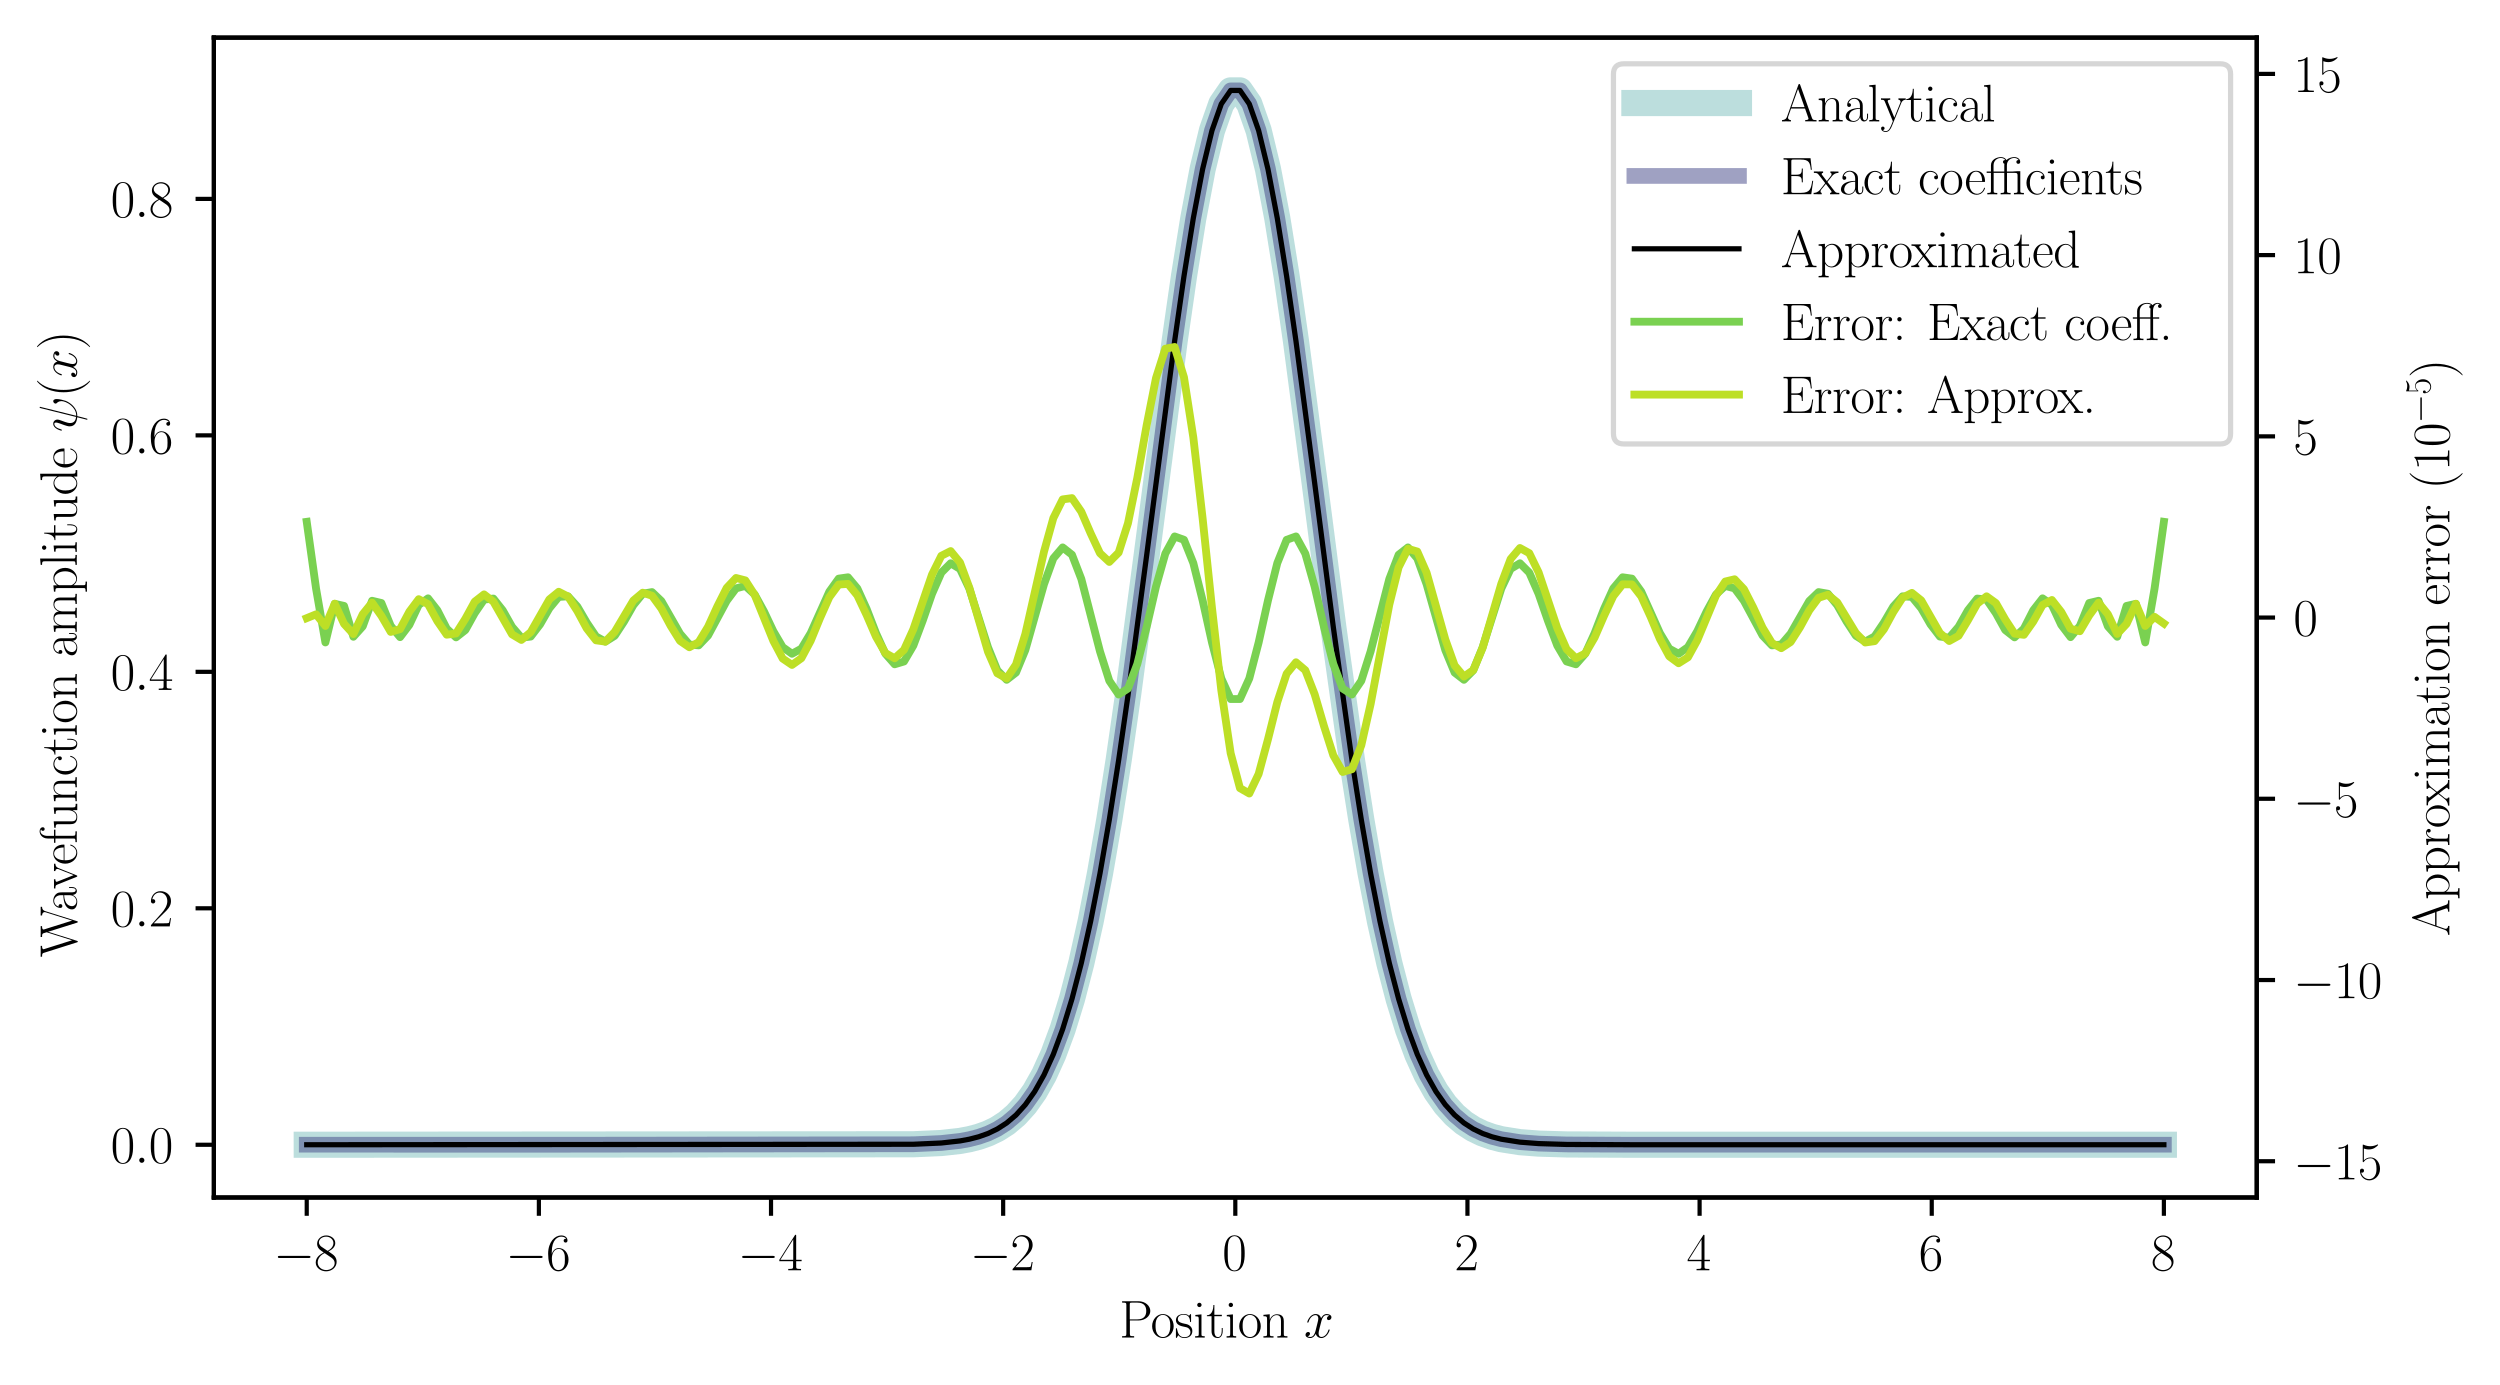 <?xml version="1.0" encoding="utf-8" standalone="no"?>
<!DOCTYPE svg PUBLIC "-//W3C//DTD SVG 1.1//EN"
  "http://www.w3.org/Graphics/SVG/1.1/DTD/svg11.dtd">
<svg xmlns:xlink="http://www.w3.org/1999/xlink" width="478.004pt" height="264.871pt" viewBox="0 0 478.004 264.871" xmlns="http://www.w3.org/2000/svg" version="1.1">
 <defs>
  <style type="text/css">*{stroke-linejoin: round; stroke-linecap: butt}</style>
 </defs>
 <g id="figure_1">
  <g id="patch_1">
   <path d="M 0 264.871 
L 478.004 264.871 
L 478.004 0 
L 0 0 
z
" style="fill: #ffffff"/>
  </g>
  <g id="axes_1">
   <g id="patch_2">
    <path d="M 40.893 228.96 
L 431.493 228.96 
L 431.493 7.2 
L 40.893 7.2 
z
" style="fill: #ffffff"/>
   </g>
   <g id="matplotlib.axis_1">
    <g id="xtick_1">
     <g id="line2d_1">
      <defs>
       <path id="mb839704b66" d="M 0 0 
L 0 3.5 
" style="stroke: #000000; stroke-width: 0.8"/>
      </defs>
      <g>
       <use xlink:href="#mb839704b66" x="58.647" y="228.96" style="stroke: #000000; stroke-width: 0.8"/>
      </g>
     </g>
     <g id="text_1">
      <!-- $\mathdefault{−8}$ -->
      <g transform="translate(52.282 242.878) scale(0.1 -0.1)">
       <defs>
        <path id="CMSY10-0" d="M 4218 1472 
C 4326 1472 4442 1472 4442 1600 
C 4442 1728 4326 1728 4218 1728 
L 755 1728 
C 646 1728 531 1728 531 1600 
C 531 1472 646 1472 755 1472 
L 4218 1472 
z
" transform="scale(0.016)"/>
        <path id="CMR17-38" d="M 1741 2264 
C 2144 2467 2554 2773 2554 3263 
C 2554 3841 1990 4179 1472 4179 
C 890 4179 378 3759 378 3180 
C 378 3021 416 2747 666 2505 
C 730 2442 998 2251 1171 2130 
C 883 1983 211 1634 211 934 
C 211 279 838 -128 1459 -128 
C 2144 -128 2720 362 2720 1010 
C 2720 1590 2330 1857 2074 2029 
L 1741 2264 
z
M 902 2822 
C 851 2854 595 3051 595 3351 
C 595 3739 998 4032 1459 4032 
C 1965 4032 2336 3676 2336 3262 
C 2336 2669 1670 2331 1638 2331 
C 1632 2331 1626 2331 1574 2370 
L 902 2822 
z
M 2080 1519 
C 2176 1449 2483 1240 2483 851 
C 2483 381 2010 25 1472 25 
C 890 25 448 438 448 940 
C 448 1443 838 1862 1280 2060 
L 2080 1519 
z
" transform="scale(0.016)"/>
       </defs>
       <use xlink:href="#CMSY10-0" transform="scale(0.996)"/>
       <use xlink:href="#CMR17-38" transform="translate(77.487 0) scale(0.996)"/>
      </g>
     </g>
    </g>
    <g id="xtick_2">
     <g id="line2d_2">
      <g>
       <use xlink:href="#mb839704b66" x="103.034" y="228.96" style="stroke: #000000; stroke-width: 0.8"/>
      </g>
     </g>
     <g id="text_2">
      <!-- $\mathdefault{−6}$ -->
      <g transform="translate(96.669 242.878) scale(0.1 -0.1)">
       <defs>
        <path id="CMR17-36" d="M 678 2176 
C 678 3690 1395 4032 1811 4032 
C 1946 4032 2272 4009 2400 3776 
C 2298 3776 2106 3776 2106 3553 
C 2106 3381 2246 3323 2336 3323 
C 2394 3323 2566 3348 2566 3560 
C 2566 3954 2246 4179 1805 4179 
C 1043 4179 243 3390 243 1984 
C 243 253 966 -128 1478 -128 
C 2099 -128 2688 427 2688 1283 
C 2688 2081 2170 2662 1517 2662 
C 1126 2662 838 2407 678 1960 
L 678 2176 
z
M 1478 25 
C 691 25 691 1200 691 1436 
C 691 1896 909 2560 1504 2560 
C 1613 2560 1926 2560 2138 2120 
C 2253 1870 2253 1609 2253 1289 
C 2253 944 2253 690 2118 434 
C 1978 171 1773 25 1478 25 
z
" transform="scale(0.016)"/>
       </defs>
       <use xlink:href="#CMSY10-0" transform="scale(0.996)"/>
       <use xlink:href="#CMR17-36" transform="translate(77.487 0) scale(0.996)"/>
      </g>
     </g>
    </g>
    <g id="xtick_3">
     <g id="line2d_3">
      <g>
       <use xlink:href="#mb839704b66" x="147.42" y="228.96" style="stroke: #000000; stroke-width: 0.8"/>
      </g>
     </g>
     <g id="text_3">
      <!-- $\mathdefault{−4}$ -->
      <g transform="translate(141.055 242.878) scale(0.1 -0.1)">
       <defs>
        <path id="CMR17-34" d="M 2150 4122 
C 2150 4256 2144 4256 2029 4256 
L 128 1254 
L 128 1088 
L 1779 1088 
L 1779 457 
C 1779 224 1766 160 1318 160 
L 1197 160 
L 1197 0 
C 1402 0 1747 0 1965 0 
C 2182 0 2528 0 2733 0 
L 2733 160 
L 2611 160 
C 2163 160 2150 224 2150 457 
L 2150 1088 
L 2803 1088 
L 2803 1254 
L 2150 1254 
L 2150 4122 
z
M 1798 3703 
L 1798 1254 
L 256 1254 
L 1798 3703 
z
" transform="scale(0.016)"/>
       </defs>
       <use xlink:href="#CMSY10-0" transform="scale(0.996)"/>
       <use xlink:href="#CMR17-34" transform="translate(77.487 0) scale(0.996)"/>
      </g>
     </g>
    </g>
    <g id="xtick_4">
     <g id="line2d_4">
      <g>
       <use xlink:href="#mb839704b66" x="191.806" y="228.96" style="stroke: #000000; stroke-width: 0.8"/>
      </g>
     </g>
     <g id="text_4">
      <!-- $\mathdefault{−2}$ -->
      <g transform="translate(185.441 242.878) scale(0.1 -0.1)">
       <defs>
        <path id="CMR17-32" d="M 2669 989 
L 2554 989 
C 2490 536 2438 459 2413 420 
C 2381 369 1920 369 1830 369 
L 602 369 
C 832 619 1280 1072 1824 1597 
C 2214 1967 2669 2402 2669 3035 
C 2669 3790 2067 4224 1395 4224 
C 691 4224 262 3604 262 3030 
C 262 2780 448 2748 525 2748 
C 589 2748 781 2787 781 3010 
C 781 3207 614 3264 525 3264 
C 486 3264 448 3258 422 3245 
C 544 3790 915 4058 1306 4058 
C 1862 4058 2227 3617 2227 3035 
C 2227 2479 1901 2000 1536 1584 
L 262 146 
L 262 0 
L 2515 0 
L 2669 989 
z
" transform="scale(0.016)"/>
       </defs>
       <use xlink:href="#CMSY10-0" transform="scale(0.996)"/>
       <use xlink:href="#CMR17-32" transform="translate(77.487 0) scale(0.996)"/>
      </g>
     </g>
    </g>
    <g id="xtick_5">
     <g id="line2d_5">
      <g>
       <use xlink:href="#mb839704b66" x="236.193" y="228.96" style="stroke: #000000; stroke-width: 0.8"/>
      </g>
     </g>
     <g id="text_5">
      <!-- $\mathdefault{0}$ -->
      <g transform="translate(233.702 242.878) scale(0.1 -0.1)">
       <defs>
        <path id="CMR17-30" d="M 2688 2025 
C 2688 2416 2682 3080 2413 3591 
C 2176 4039 1798 4198 1466 4198 
C 1158 4198 768 4058 525 3597 
C 269 3118 243 2524 243 2025 
C 243 1661 250 1106 448 619 
C 723 -39 1216 -128 1466 -128 
C 1760 -128 2208 -7 2470 600 
C 2662 1042 2688 1559 2688 2025 
z
M 1466 -26 
C 1056 -26 813 325 723 812 
C 653 1188 653 1738 653 2096 
C 653 2588 653 2997 736 3387 
C 858 3929 1216 4096 1466 4096 
C 1728 4096 2067 3923 2189 3400 
C 2272 3036 2278 2607 2278 2096 
C 2278 1680 2278 1169 2202 792 
C 2067 95 1690 -26 1466 -26 
z
" transform="scale(0.016)"/>
       </defs>
       <use xlink:href="#CMR17-30" transform="scale(0.996)"/>
      </g>
     </g>
    </g>
    <g id="xtick_6">
     <g id="line2d_6">
      <g>
       <use xlink:href="#mb839704b66" x="280.579" y="228.96" style="stroke: #000000; stroke-width: 0.8"/>
      </g>
     </g>
     <g id="text_6">
      <!-- $\mathdefault{2}$ -->
      <g transform="translate(278.088 242.878) scale(0.1 -0.1)">
       <use xlink:href="#CMR17-32" transform="scale(0.996)"/>
      </g>
     </g>
    </g>
    <g id="xtick_7">
     <g id="line2d_7">
      <g>
       <use xlink:href="#mb839704b66" x="324.965" y="228.96" style="stroke: #000000; stroke-width: 0.8"/>
      </g>
     </g>
     <g id="text_7">
      <!-- $\mathdefault{4}$ -->
      <g transform="translate(322.475 242.878) scale(0.1 -0.1)">
       <use xlink:href="#CMR17-34" transform="scale(0.996)"/>
      </g>
     </g>
    </g>
    <g id="xtick_8">
     <g id="line2d_8">
      <g>
       <use xlink:href="#mb839704b66" x="369.352" y="228.96" style="stroke: #000000; stroke-width: 0.8"/>
      </g>
     </g>
     <g id="text_8">
      <!-- $\mathdefault{6}$ -->
      <g transform="translate(366.861 242.878) scale(0.1 -0.1)">
       <use xlink:href="#CMR17-36" transform="scale(0.996)"/>
      </g>
     </g>
    </g>
    <g id="xtick_9">
     <g id="line2d_9">
      <g>
       <use xlink:href="#mb839704b66" x="413.738" y="228.96" style="stroke: #000000; stroke-width: 0.8"/>
      </g>
     </g>
     <g id="text_9">
      <!-- $\mathdefault{8}$ -->
      <g transform="translate(411.248 242.878) scale(0.1 -0.1)">
       <use xlink:href="#CMR17-38" transform="scale(0.996)"/>
      </g>
     </g>
    </g>
    <g id="text_10">
     <!-- Position $x$ -->
     <g transform="translate(214.015 255.734) scale(0.1 -0.1)">
      <defs>
       <path id="CMR17-50" d="M 1267 2042 
L 2291 2042 
C 3117 2042 3718 2578 3718 3184 
C 3718 3791 3130 4352 2291 4352 
L 333 4352 
L 333 4186 
C 774 4186 845 4186 845 3899 
L 845 446 
C 845 160 774 160 333 160 
L 333 0 
C 518 0 858 0 1056 0 
C 1254 0 1594 0 1779 0 
L 1779 160 
C 1338 160 1267 160 1267 446 
L 1267 2042 
z
M 1254 2176 
L 1254 3938 
C 1254 4155 1267 4186 1523 4186 
L 2170 4186 
C 2995 4186 3232 3714 3232 3184 
C 3232 2604 2950 2176 2170 2176 
L 1254 2176 
z
" transform="scale(0.016)"/>
       <path id="CMR17-6f" d="M 2758 1356 
C 2758 2176 2163 2816 1466 2816 
C 768 2816 173 2176 173 1356 
C 173 551 768 -64 1466 -64 
C 2163 -64 2758 551 2758 1356 
z
M 1466 51 
C 1165 51 909 230 762 480 
C 602 767 582 1126 582 1408 
C 582 1677 595 2010 762 2298 
C 890 2509 1139 2714 1466 2714 
C 1754 2714 1997 2554 2150 2330 
C 2349 2029 2349 1607 2349 1408 
C 2349 1158 2336 775 2163 467 
C 1984 173 1709 51 1466 51 
z
" transform="scale(0.016)"/>
       <path id="CMR17-73" d="M 1978 2697 
C 1978 2813 1971 2819 1933 2819 
C 1907 2819 1901 2813 1824 2717 
C 1805 2691 1747 2626 1728 2601 
C 1523 2819 1235 2819 1126 2819 
C 416 2819 160 2447 160 2076 
C 160 1498 813 1365 998 1325 
C 1402 1243 1542 1217 1677 1101 
C 1760 1025 1901 884 1901 654 
C 1901 384 1747 38 1158 38 
C 602 38 403 460 288 1021 
C 269 1110 269 1117 218 1117 
C 166 1117 160 1110 160 983 
L 160 63 
C 160 -51 166 -58 205 -58 
C 237 -58 243 -51 275 0 
C 314 57 410 211 448 276 
C 576 103 800 -64 1158 -64 
C 1792 -64 2131 283 2131 784 
C 2131 1112 1958 1285 1875 1362 
C 1683 1561 1459 1606 1190 1657 
C 838 1735 390 1825 390 2217 
C 390 2383 480 2737 1126 2737 
C 1811 2737 1850 2094 1862 1888 
C 1869 1856 1901 1849 1920 1849 
C 1978 1849 1978 1869 1978 1978 
L 1978 2697 
z
" transform="scale(0.016)"/>
       <path id="CMR17-69" d="M 992 3909 
C 992 4049 877 4170 730 4170 
C 589 4170 467 4056 467 3909 
C 467 3769 582 3648 730 3648 
C 870 3648 992 3763 992 3909 
z
M 243 2706 
L 243 2541 
C 602 2541 653 2502 653 2197 
L 653 427 
C 653 184 627 153 218 153 
L 218 -13 
C 371 0 646 0 806 0 
C 960 0 1222 0 1370 -13 
L 1370 153 
C 992 153 979 191 979 420 
L 979 2776 
L 243 2706 
z
" transform="scale(0.016)"/>
       <path id="CMR17-74" d="M 966 2560 
L 1862 2560 
L 1862 2725 
L 966 2725 
L 966 3904 
L 851 3904 
C 838 3245 614 2668 70 2668 
L 70 2560 
L 627 2560 
L 627 771 
C 627 650 627 -64 1370 -64 
C 1747 -64 1965 306 1965 777 
L 1965 1140 
L 1850 1140 
L 1850 783 
C 1850 344 1677 51 1408 51 
C 1222 51 966 178 966 758 
L 966 2560 
z
" transform="scale(0.016)"/>
       <path id="CMR17-6e" d="M 2656 1933 
C 2656 2259 2592 2790 1837 2790 
C 1331 2790 1069 2400 973 2144 
L 966 2144 
L 966 2790 
L 211 2720 
L 211 2554 
C 589 2554 646 2515 646 2208 
L 646 428 
C 646 184 621 153 211 153 
L 211 -13 
C 365 0 646 0 813 0 
C 979 0 1267 0 1421 -13 
L 1421 153 
C 1011 153 986 178 986 428 
L 986 1658 
C 986 2247 1344 2688 1792 2688 
C 2266 2688 2317 2266 2317 1958 
L 2317 428 
C 2317 184 2291 153 1882 153 
L 1882 -13 
C 2035 0 2317 0 2483 0 
C 2650 0 2938 0 3091 -13 
L 3091 153 
C 2682 153 2656 178 2656 428 
L 2656 1933 
z
" transform="scale(0.016)"/>
       <path id="CMMI12-78" d="M 3034 2606 
C 2829 2567 2752 2414 2752 2293 
C 2752 2139 2874 2088 2963 2088 
C 3155 2088 3290 2254 3290 2427 
C 3290 2695 2982 2816 2714 2816 
C 2323 2816 2106 2433 2048 2312 
C 1901 2816 1504 2816 1389 2816 
C 736 2816 390 1980 390 1839 
C 390 1814 416 1782 461 1782 
C 512 1782 525 1820 538 1846 
C 755 2555 1184 2689 1370 2689 
C 1658 2689 1715 2420 1715 2267 
C 1715 2127 1677 1980 1600 1673 
L 1382 798 
C 1286 415 1101 64 762 64 
C 730 64 570 64 435 147 
C 666 192 717 383 717 460 
C 717 588 621 664 499 664 
C 346 664 179 530 179 326 
C 179 57 480 -64 755 -64 
C 1062 -64 1280 179 1414 441 
C 1517 64 1837 -64 2074 -64 
C 2726 -64 3072 773 3072 913 
C 3072 945 3046 971 3008 971 
C 2950 971 2944 939 2925 888 
C 2752 326 2381 64 2093 64 
C 1869 64 1747 230 1747 492 
C 1747 632 1773 734 1875 1156 
L 2099 2024 
C 2195 2408 2413 2689 2707 2689 
C 2720 2689 2899 2689 3034 2606 
z
" transform="scale(0.016)"/>
      </defs>
      <use xlink:href="#CMR17-50" transform="scale(0.996)"/>
      <use xlink:href="#CMR17-6f" transform="translate(59.984 0) scale(0.996)"/>
      <use xlink:href="#CMR17-73" transform="translate(105.674 0) scale(0.996)"/>
      <use xlink:href="#CMR17-69" transform="translate(141.476 0) scale(0.996)"/>
      <use xlink:href="#CMR17-74" transform="translate(166.347 0) scale(0.996)"/>
      <use xlink:href="#CMR17-69" transform="translate(201.627 0) scale(0.996)"/>
      <use xlink:href="#CMR17-6f" transform="translate(226.499 0) scale(0.996)"/>
      <use xlink:href="#CMR17-6e" transform="translate(272.189 0) scale(0.996)"/>
      <use xlink:href="#CMMI12-78" transform="translate(353.16 0) scale(0.996)"/>
     </g>
    </g>
   </g>
   <g id="matplotlib.axis_2">
    <g id="ytick_1">
     <g id="line2d_10">
      <defs>
       <path id="me6de76e648" d="M 0 0 
L -3.5 0 
" style="stroke: #000000; stroke-width: 0.8"/>
      </defs>
      <g>
       <use xlink:href="#me6de76e648" x="40.893" y="218.877" style="stroke: #000000; stroke-width: 0.8"/>
      </g>
     </g>
     <g id="text_11">
      <!-- $\mathdefault{0.0}$ -->
      <g transform="translate(21.163 222.336) scale(0.1 -0.1)">
       <defs>
        <path id="CMMI12-3a" d="M 1178 307 
C 1178 492 1024 619 870 619 
C 685 619 557 466 557 313 
C 557 128 710 0 864 0 
C 1050 0 1178 153 1178 307 
z
" transform="scale(0.016)"/>
       </defs>
       <use xlink:href="#CMR17-30" transform="scale(0.996)"/>
       <use xlink:href="#CMMI12-3a" transform="translate(45.69 0) scale(0.996)"/>
       <use xlink:href="#CMR17-30" transform="translate(72.788 0) scale(0.996)"/>
      </g>
     </g>
    </g>
    <g id="ytick_2">
     <g id="line2d_11">
      <g>
       <use xlink:href="#me6de76e648" x="40.893" y="173.666" style="stroke: #000000; stroke-width: 0.8"/>
      </g>
     </g>
     <g id="text_12">
      <!-- $\mathdefault{0.2}$ -->
      <g transform="translate(21.163 177.125) scale(0.1 -0.1)">
       <use xlink:href="#CMR17-30" transform="scale(0.996)"/>
       <use xlink:href="#CMMI12-3a" transform="translate(45.69 0) scale(0.996)"/>
       <use xlink:href="#CMR17-32" transform="translate(72.788 0) scale(0.996)"/>
      </g>
     </g>
    </g>
    <g id="ytick_3">
     <g id="line2d_12">
      <g>
       <use xlink:href="#me6de76e648" x="40.893" y="128.455" style="stroke: #000000; stroke-width: 0.8"/>
      </g>
     </g>
     <g id="text_13">
      <!-- $\mathdefault{0.4}$ -->
      <g transform="translate(21.163 131.914) scale(0.1 -0.1)">
       <use xlink:href="#CMR17-30" transform="scale(0.996)"/>
       <use xlink:href="#CMMI12-3a" transform="translate(45.69 0) scale(0.996)"/>
       <use xlink:href="#CMR17-34" transform="translate(72.788 0) scale(0.996)"/>
      </g>
     </g>
    </g>
    <g id="ytick_4">
     <g id="line2d_13">
      <g>
       <use xlink:href="#me6de76e648" x="40.893" y="83.243" style="stroke: #000000; stroke-width: 0.8"/>
      </g>
     </g>
     <g id="text_14">
      <!-- $\mathdefault{0.6}$ -->
      <g transform="translate(21.163 86.703) scale(0.1 -0.1)">
       <use xlink:href="#CMR17-30" transform="scale(0.996)"/>
       <use xlink:href="#CMMI12-3a" transform="translate(45.69 0) scale(0.996)"/>
       <use xlink:href="#CMR17-36" transform="translate(72.788 0) scale(0.996)"/>
      </g>
     </g>
    </g>
    <g id="ytick_5">
     <g id="line2d_14">
      <g>
       <use xlink:href="#me6de76e648" x="40.893" y="38.032" style="stroke: #000000; stroke-width: 0.8"/>
      </g>
     </g>
     <g id="text_15">
      <!-- $\mathdefault{0.8}$ -->
      <g transform="translate(21.163 41.492) scale(0.1 -0.1)">
       <use xlink:href="#CMR17-30" transform="scale(0.996)"/>
       <use xlink:href="#CMMI12-3a" transform="translate(45.69 0) scale(0.996)"/>
       <use xlink:href="#CMR17-38" transform="translate(72.788 0) scale(0.996)"/>
      </g>
     </g>
    </g>
    <g id="text_16">
     <!-- Wavefunction amplitude $\psi(x)$ -->
     <g transform="translate(14.672 183.019) rotate(-90) scale(0.1 -0.1)">
      <defs>
       <path id="CMR17-57" d="M 5523 3764 
C 5581 3936 5677 4160 6048 4160 
L 6048 4326 
C 5939 4326 5715 4326 5600 4326 
C 5440 4326 5158 4326 5005 4332 
L 5005 4160 
C 5293 4160 5414 4000 5414 3847 
C 5414 3802 5408 3777 5382 3707 
L 4390 555 
L 3347 3873 
C 3328 3937 3322 3963 3322 3988 
C 3322 4160 3603 4160 3725 4160 
L 3725 4326 
C 3539 4326 3219 4326 3021 4326 
C 2861 4326 2573 4326 2426 4332 
L 2426 4160 
C 2720 4160 2797 4141 2861 4027 
C 2886 3969 2989 3638 2989 3619 
C 2989 3593 2976 3555 2970 3536 
L 2029 561 
L 986 3867 
C 954 3957 954 3969 954 3982 
C 954 4160 1235 4160 1363 4160 
L 1363 4326 
C 1178 4326 858 4326 659 4326 
C 493 4326 211 4326 58 4332 
L 58 4160 
C 442 4160 467 4122 531 3918 
L 1779 -20 
C 1811 -115 1811 -128 1869 -128 
C 1920 -128 1939 -115 1965 -26 
L 3053 3433 
L 4141 -26 
C 4166 -115 4186 -128 4237 -128 
C 4294 -128 4294 -115 4326 -20 
L 5523 3764 
z
" transform="scale(0.016)"/>
       <path id="CMR17-61" d="M 2304 1653 
C 2304 2072 2304 2294 2035 2543 
C 1798 2752 1523 2816 1306 2816 
C 800 2816 435 2407 435 1971 
C 435 1728 627 1728 666 1728 
C 749 1728 896 1778 896 1954 
C 896 2112 774 2181 666 2181 
C 640 2181 608 2174 589 2168 
C 723 2592 1069 2714 1293 2714 
C 1613 2714 1965 2429 1965 1885 
L 1965 1600 
C 1587 1600 1133 1549 774 1357 
C 371 1133 256 813 256 570 
C 256 77 832 -64 1171 -64 
C 1523 -64 1850 139 1990 511 
C 2003 233 2182 -18 2464 -18 
C 2598 -18 2938 70 2938 567 
L 2938 920 
L 2822 920 
L 2822 562 
C 2822 178 2650 128 2566 128 
C 2304 128 2304 458 2304 738 
L 2304 1653 
z
M 1965 870 
C 1965 317 1568 38 1216 38 
C 896 38 646 275 646 570 
C 646 761 730 1100 1101 1305 
C 1408 1478 1760 1504 1965 1504 
L 1965 870 
z
" transform="scale(0.016)"/>
       <path id="CMR17-76" d="M 2502 2163 
C 2560 2304 2662 2560 3034 2560 
L 3034 2726 
C 2912 2726 2752 2726 2630 2726 
C 2496 2726 2285 2726 2157 2732 
L 2157 2566 
C 2317 2553 2406 2477 2406 2311 
C 2406 2253 2406 2240 2368 2151 
L 1664 377 
L 902 2286 
C 864 2369 864 2381 864 2407 
C 864 2560 1075 2560 1171 2560 
L 1171 2732 
C 1018 2726 736 2726 576 2726 
C 403 2726 205 2726 64 2732 
L 64 2560 
C 307 2560 442 2560 518 2362 
L 1446 44 
C 1485 -51 1491 -64 1549 -64 
C 1606 -64 1613 -51 1651 44 
L 2502 2163 
z
" transform="scale(0.016)"/>
       <path id="CMR17-65" d="M 2438 1472 
C 2464 1498 2464 1511 2464 1576 
C 2464 2238 2118 2816 1389 2816 
C 710 2816 173 2169 173 1383 
C 173 551 781 -64 1459 -64 
C 2176 -64 2458 607 2458 740 
C 2458 784 2419 784 2406 784 
C 2362 784 2355 771 2330 696 
C 2189 265 1837 51 1504 51 
C 1229 51 954 203 781 480 
C 582 803 582 1176 582 1472 
L 2438 1472 
z
M 589 1568 
C 634 2505 1126 2714 1382 2714 
C 1818 2714 2112 2297 2118 1568 
L 589 1568 
z
" transform="scale(0.016)"/>
       <path id="CMR17-66" d="M 979 2560 
L 1709 2560 
L 1709 2725 
L 966 2725 
L 966 3494 
C 966 4022 1235 4352 1510 4352 
C 1594 4352 1690 4327 1754 4282 
C 1702 4269 1568 4225 1568 4067 
C 1568 3901 1696 3850 1786 3850 
C 1875 3850 2003 3901 2003 4067 
C 2003 4308 1773 4454 1517 4454 
C 1152 4454 653 4156 653 3481 
L 653 2725 
L 141 2725 
L 141 2560 
L 653 2560 
L 653 427 
C 653 184 627 153 218 153 
L 218 -13 
C 371 0 666 0 832 0 
C 1018 0 1344 0 1517 -13 
L 1517 153 
C 1056 153 979 153 979 439 
L 979 2560 
z
" transform="scale(0.016)"/>
       <path id="CMR17-75" d="M 1882 2693 
L 1882 2528 
C 2259 2528 2317 2489 2317 2186 
L 2317 1032 
C 2317 500 2029 38 1555 38 
C 1030 38 986 348 986 678 
L 986 2763 
L 211 2693 
L 211 2528 
C 467 2528 640 2528 646 2274 
L 646 1058 
C 646 633 646 361 813 183 
C 896 101 1056 -64 1517 -64 
C 2061 -64 2272 377 2323 506 
L 2330 506 
L 2330 -63 
L 3091 -63 
L 3091 128 
C 2714 128 2656 166 2656 473 
L 2656 2763 
L 1882 2693 
z
" transform="scale(0.016)"/>
       <path id="CMR17-63" d="M 2234 2240 
C 2112 2240 1933 2240 1933 2017 
C 1933 1838 2080 1787 2163 1787 
C 2208 1787 2394 1807 2394 2024 
C 2394 2467 1958 2803 1466 2803 
C 787 2803 211 2178 211 1363 
C 211 516 813 -64 1466 -64 
C 2259 -64 2458 677 2458 748 
C 2458 774 2451 793 2406 793 
C 2362 793 2355 787 2330 703 
C 2163 180 1798 51 1523 51 
C 1114 51 621 427 621 1369 
C 621 2338 1094 2688 1472 2688 
C 1722 2688 2093 2573 2234 2240 
z
" transform="scale(0.016)"/>
       <path id="CMR17-6d" d="M 4326 1933 
C 4326 2252 4269 2790 3507 2790 
C 3072 2790 2771 2496 2656 2151 
L 2650 2151 
C 2573 2676 2195 2790 1837 2790 
C 1331 2790 1069 2400 973 2144 
L 966 2144 
L 966 2790 
L 211 2720 
L 211 2554 
C 589 2554 646 2515 646 2208 
L 646 428 
C 646 184 621 153 211 153 
L 211 -13 
C 365 0 646 0 813 0 
C 979 0 1267 0 1421 -13 
L 1421 153 
C 1011 153 986 178 986 428 
L 986 1658 
C 986 2247 1344 2688 1792 2688 
C 2266 2688 2317 2266 2317 1958 
L 2317 428 
C 2317 184 2291 153 1882 153 
L 1882 -13 
C 2035 0 2317 0 2483 0 
C 2650 0 2938 0 3091 -13 
L 3091 153 
C 2682 153 2656 178 2656 428 
L 2656 1658 
C 2656 2247 3014 2688 3462 2688 
C 3936 2688 3987 2266 3987 1958 
L 3987 428 
C 3987 184 3962 153 3552 153 
L 3552 -13 
C 3706 0 3987 0 4154 0 
C 4320 0 4608 0 4762 -13 
L 4762 153 
C 4352 153 4326 178 4326 428 
L 4326 1933 
z
" transform="scale(0.016)"/>
       <path id="CMR17-70" d="M 1408 -1063 
C 998 -1063 973 -1037 973 -789 
L 973 402 
C 1158 134 1427 -38 1766 -38 
C 2406 -38 3053 523 3053 1388 
C 3053 2191 2496 2802 1837 2802 
C 1453 2802 1139 2592 960 2338 
L 960 2802 
L 198 2732 
L 198 2567 
C 576 2567 634 2528 634 2223 
L 634 -789 
C 634 -1031 608 -1063 198 -1063 
L 198 -1228 
C 352 -1216 634 -1216 800 -1216 
C 966 -1216 1254 -1216 1408 -1228 
L 1408 -1063 
z
M 973 2012 
C 973 2102 973 2235 1222 2471 
C 1254 2497 1472 2688 1792 2688 
C 2259 2688 2643 2108 2643 1382 
C 2643 656 2234 64 1728 64 
C 1498 64 1248 172 1056 472 
C 973 612 973 650 973 752 
L 973 2012 
z
" transform="scale(0.016)"/>
       <path id="CMR17-6c" d="M 979 4396 
L 218 4326 
L 218 4160 
C 595 4160 653 4122 653 3817 
L 653 426 
C 653 184 627 153 218 153 
L 218 -13 
C 371 0 653 0 813 0 
C 979 0 1261 0 1414 -13 
L 1414 153 
C 1005 153 979 178 979 426 
L 979 4396 
z
" transform="scale(0.016)"/>
       <path id="CMR17-64" d="M 1869 4326 
L 1869 4160 
C 2246 4160 2304 4122 2304 3820 
L 2304 2345 
C 2278 2377 2016 2790 1498 2790 
C 845 2790 211 2208 211 1364 
C 211 525 806 -64 1434 -64 
C 1978 -64 2259 337 2291 380 
L 2291 -63 
L 3066 -63 
L 3066 128 
C 2688 128 2630 166 2630 473 
L 2630 4396 
L 1869 4326 
z
M 2291 755 
C 2291 563 2176 390 2029 262 
C 1811 70 1594 38 1472 38 
C 1286 38 621 134 621 1356 
C 621 2612 1363 2688 1530 2688 
C 1824 2688 2061 2522 2208 2291 
C 2291 2157 2291 2138 2291 2023 
L 2291 755 
z
" transform="scale(0.016)"/>
       <path id="CMMI12-20" d="M 3008 4294 
C 3008 4301 3034 4384 3034 4391 
C 3034 4448 2982 4448 2963 4448 
C 2906 4448 2899 4416 2874 4320 
L 1818 77 
C 1286 141 1088 410 1088 794 
C 1088 934 1088 1082 1389 1875 
C 1472 2105 1504 2188 1504 2303 
C 1504 2591 1299 2821 998 2821 
C 410 2821 173 1894 173 1843 
C 173 1817 198 1785 243 1785 
C 301 1785 307 1811 333 1900 
C 486 2453 742 2688 979 2688 
C 1037 2688 1146 2688 1146 2483 
C 1146 2457 1146 2316 1037 2035 
C 691 1126 691 985 691 838 
C 691 223 1203 -14 1779 -58 
C 1728 -253 1683 -453 1632 -647 
C 1530 -1022 1485 -1198 1485 -1223 
C 1485 -1280 1536 -1280 1555 -1280 
C 1568 -1280 1594 -1280 1606 -1254 
C 1632 -1230 1894 -176 1920 -64 
C 2157 -64 2662 -64 3238 531 
C 3450 761 3642 1056 3750 1331 
C 3814 1498 3968 2067 3968 2393 
C 3968 2777 3776 2821 3712 2821 
C 3558 2821 3418 2668 3418 2540 
C 3418 2463 3462 2418 3488 2393 
C 3546 2335 3718 2162 3718 1830 
C 3718 1600 3590 1126 3181 666 
C 2643 64 2150 64 1958 64 
L 3008 4294 
z
" transform="scale(0.016)"/>
       <path id="CMR17-28" d="M 1958 -1561 
C 1958 -1555 1958 -1542 1939 -1523 
C 1645 -1224 858 -407 858 1581 
C 858 3569 1632 4379 1946 4697 
C 1946 4704 1958 4717 1958 4736 
C 1958 4755 1939 4768 1914 4768 
C 1843 4768 1299 4296 986 3594 
C 666 2887 576 2199 576 1588 
C 576 1128 621 351 1005 -471 
C 1312 -1135 1837 -1600 1914 -1600 
C 1946 -1600 1958 -1587 1958 -1561 
z
" transform="scale(0.016)"/>
       <path id="CMR17-29" d="M 1683 1581 
C 1683 2040 1638 2817 1254 3639 
C 947 4303 422 4768 346 4768 
C 326 4768 301 4761 301 4729 
C 301 4717 307 4710 314 4697 
C 621 4378 1402 3568 1402 1584 
C 1402 -407 627 -1217 314 -1537 
C 307 -1549 301 -1556 301 -1568 
C 301 -1600 326 -1600 346 -1600 
C 416 -1600 960 -1128 1274 -426 
C 1594 281 1683 969 1683 1581 
z
" transform="scale(0.016)"/>
      </defs>
      <use xlink:href="#CMR17-57" transform="scale(0.996)"/>
      <use xlink:href="#CMR17-61" transform="translate(87.289 0) scale(0.996)"/>
      <use xlink:href="#CMR17-76" transform="translate(130.377 0) scale(0.996)"/>
      <use xlink:href="#CMR17-65" transform="translate(176.068 0) scale(0.996)"/>
      <use xlink:href="#CMR17-66" transform="translate(216.554 0) scale(0.996)"/>
      <use xlink:href="#CMR17-75" transform="translate(244.027 0) scale(0.996)"/>
      <use xlink:href="#CMR17-6e" transform="translate(294.922 0) scale(0.996)"/>
      <use xlink:href="#CMR17-63" transform="translate(345.818 0) scale(0.996)"/>
      <use xlink:href="#CMR17-74" transform="translate(386.303 0) scale(0.996)"/>
      <use xlink:href="#CMR17-69" transform="translate(421.584 0) scale(0.996)"/>
      <use xlink:href="#CMR17-6f" transform="translate(446.455 0) scale(0.996)"/>
      <use xlink:href="#CMR17-6e" transform="translate(492.146 0) scale(0.996)"/>
      <use xlink:href="#CMR17-61" transform="translate(573.117 0) scale(0.996)"/>
      <use xlink:href="#CMR17-6d" transform="translate(618.808 0) scale(0.996)"/>
      <use xlink:href="#CMR17-70" transform="translate(695.727 0) scale(0.996)"/>
      <use xlink:href="#CMR17-6c" transform="translate(746.623 0) scale(0.996)"/>
      <use xlink:href="#CMR17-69" transform="translate(771.494 0) scale(0.996)"/>
      <use xlink:href="#CMR17-74" transform="translate(796.365 0) scale(0.996)"/>
      <use xlink:href="#CMR17-75" transform="translate(831.645 0) scale(0.996)"/>
      <use xlink:href="#CMR17-64" transform="translate(882.541 0) scale(0.996)"/>
      <use xlink:href="#CMR17-65" transform="translate(933.436 0) scale(0.996)"/>
      <use xlink:href="#CMMI12-20" transform="translate(1003.998 0) scale(0.996)"/>
      <use xlink:href="#CMR17-28" transform="translate(1070.991 0) scale(0.996)"/>
      <use xlink:href="#CMMI12-78" transform="translate(1106.272 0) scale(0.996)"/>
      <use xlink:href="#CMR17-29" transform="translate(1161.706 0) scale(0.996)"/>
     </g>
    </g>
   </g>
   <g id="line2d_15">
    <path d="M 58.647 218.877 
L 174.632 218.785 
L 179.985 218.546 
L 183.554 218.149 
L 185.338 217.818 
L 187.122 217.357 
L 188.907 216.721 
L 190.691 215.86 
L 192.475 214.709 
L 194.26 213.192 
L 196.044 211.223 
L 197.829 208.705 
L 199.613 205.532 
L 201.397 201.593 
L 203.182 196.781 
L 204.966 190.991 
L 206.751 184.136 
L 208.535 176.152 
L 210.319 167.008 
L 212.104 156.716 
L 213.888 145.338 
L 215.672 132.996 
L 219.241 106.207 
L 224.594 65.214 
L 226.379 52.819 
L 228.163 41.73 
L 229.947 32.327 
L 231.732 24.95 
L 233.516 19.87 
L 235.301 17.28 
L 237.085 17.28 
L 238.869 19.87 
L 240.654 24.95 
L 242.438 32.327 
L 244.222 41.73 
L 246.007 52.819 
L 247.791 65.214 
L 251.36 92.303 
L 254.929 119.871 
L 258.497 145.338 
L 260.282 156.716 
L 262.066 167.008 
L 263.851 176.152 
L 265.635 184.136 
L 267.419 190.991 
L 269.204 196.781 
L 270.988 201.593 
L 272.772 205.532 
L 274.557 208.705 
L 276.341 211.223 
L 278.126 213.192 
L 279.91 214.709 
L 281.694 215.86 
L 283.479 216.721 
L 285.263 217.357 
L 287.047 217.818 
L 290.616 218.383 
L 294.185 218.658 
L 299.538 218.819 
L 312.029 218.875 
L 413.738 218.877 
L 413.738 218.877 
" clip-path="url(#p913ed2c773)" style="fill: none; stroke: #21918c; stroke-opacity: 0.3; stroke-width: 5; stroke-linecap: square"/>
   </g>
   <g id="line2d_16">
    <path d="M 58.647 218.871 
L 106.825 218.876 
L 174.632 218.787 
L 179.985 218.544 
L 183.554 218.146 
L 185.338 217.817 
L 187.122 217.356 
L 188.907 216.723 
L 190.691 215.863 
L 192.475 214.712 
L 194.26 213.195 
L 196.044 211.225 
L 197.829 208.705 
L 199.613 205.529 
L 201.397 201.59 
L 203.182 196.776 
L 204.966 190.987 
L 206.751 184.133 
L 208.535 176.151 
L 210.319 167.01 
L 212.104 156.72 
L 213.888 145.343 
L 215.672 133.001 
L 219.241 106.207 
L 224.594 65.209 
L 226.379 52.814 
L 228.163 41.726 
L 229.947 32.326 
L 231.732 24.951 
L 233.516 19.873 
L 235.301 17.285 
L 237.085 17.285 
L 238.869 19.873 
L 240.654 24.951 
L 242.438 32.326 
L 244.222 41.726 
L 246.007 52.814 
L 247.791 65.209 
L 251.36 92.301 
L 254.929 119.874 
L 258.497 145.343 
L 260.282 156.72 
L 262.066 167.01 
L 263.851 176.151 
L 265.635 184.133 
L 267.419 190.987 
L 269.204 196.776 
L 270.988 201.59 
L 272.772 205.529 
L 274.557 208.705 
L 276.341 211.225 
L 278.126 213.195 
L 279.91 214.712 
L 281.694 215.863 
L 283.479 216.723 
L 285.263 217.356 
L 287.047 217.817 
L 290.616 218.38 
L 294.185 218.657 
L 299.538 218.821 
L 312.029 218.873 
L 413.738 218.871 
L 413.738 218.871 
" clip-path="url(#p913ed2c773)" style="fill: none; stroke: #414487; stroke-opacity: 0.5; stroke-width: 3; stroke-linecap: square"/>
   </g>
   <g id="line2d_17">
    <path d="M 58.647 218.877 
L 174.632 218.786 
L 179.985 218.543 
L 183.554 218.146 
L 185.338 217.817 
L 187.122 217.357 
L 188.907 216.723 
L 190.691 215.863 
L 192.475 214.712 
L 194.26 213.195 
L 196.044 211.224 
L 197.829 208.703 
L 199.613 205.527 
L 201.397 201.587 
L 203.182 196.773 
L 204.966 190.983 
L 206.751 184.129 
L 208.535 176.146 
L 210.319 167.004 
L 212.104 156.712 
L 213.888 145.334 
L 215.672 132.991 
L 219.241 106.195 
L 224.594 65.197 
L 226.379 52.804 
L 228.163 41.719 
L 229.947 32.321 
L 231.732 24.949 
L 233.516 19.874 
L 235.301 17.288 
L 237.085 17.291 
L 238.869 19.881 
L 240.654 24.959 
L 242.438 32.335 
L 244.222 41.735 
L 246.007 52.823 
L 247.791 65.217 
L 251.36 92.308 
L 254.929 119.88 
L 258.497 145.348 
L 260.282 156.724 
L 262.066 167.013 
L 263.851 176.154 
L 265.635 184.135 
L 267.419 190.988 
L 269.204 196.776 
L 270.988 201.589 
L 272.772 205.529 
L 274.557 208.704 
L 276.341 211.224 
L 278.126 213.195 
L 279.91 214.712 
L 281.694 215.863 
L 283.479 216.723 
L 285.263 217.356 
L 287.047 217.816 
L 290.616 218.379 
L 294.185 218.656 
L 299.538 218.821 
L 312.029 218.873 
L 413.738 218.878 
L 413.738 218.878 
" clip-path="url(#p913ed2c773)" style="fill: none; stroke: #000000; stroke-linecap: square"/>
   </g>
   <g id="patch_3">
    <path d="M 40.893 228.96 
L 40.893 7.2 
" style="fill: none; stroke: #000000; stroke-width: 0.8; stroke-linejoin: miter; stroke-linecap: square"/>
   </g>
   <g id="patch_4">
    <path d="M 431.493 228.96 
L 431.493 7.2 
" style="fill: none; stroke: #000000; stroke-width: 0.8; stroke-linejoin: miter; stroke-linecap: square"/>
   </g>
   <g id="patch_5">
    <path d="M 40.893 228.96 
L 431.493 228.96 
" style="fill: none; stroke: #000000; stroke-width: 0.8; stroke-linejoin: miter; stroke-linecap: square"/>
   </g>
   <g id="patch_6">
    <path d="M 40.893 7.2 
L 431.493 7.2 
" style="fill: none; stroke: #000000; stroke-width: 0.8; stroke-linejoin: miter; stroke-linecap: square"/>
   </g>
   <g id="legend_1">
    <g id="patch_7">
     <path d="M 310.494 84.886 
L 424.493 84.886 
Q 426.493 84.886 426.493 82.886 
L 426.493 14.2 
Q 426.493 12.2 424.493 12.2 
L 310.494 12.2 
Q 308.494 12.2 308.494 14.2 
L 308.494 82.886 
Q 308.494 84.886 310.494 84.886 
z
" style="fill: #ffffff; opacity: 0.8; stroke: #cccccc; stroke-linejoin: miter"/>
    </g>
    <g id="line2d_18">
     <path d="M 312.494 19.7 
L 322.494 19.7 
L 332.494 19.7 
" style="fill: none; stroke: #21918c; stroke-opacity: 0.3; stroke-width: 5; stroke-linecap: square"/>
    </g>
    <g id="text_17">
     <!-- Analytical -->
     <g transform="translate(340.494 23.2) scale(0.1 -0.1)">
      <defs>
       <path id="CMR17-41" d="M 2323 4378 
C 2291 4461 2278 4480 2214 4480 
C 2150 4480 2138 4461 2106 4378 
L 749 566 
C 627 223 371 153 147 153 
L 147 -13 
C 262 0 518 0 640 0 
C 800 0 1056 0 1210 -13 
L 1210 153 
C 909 153 864 361 864 439 
C 864 497 877 530 890 569 
L 1229 1536 
L 2906 1536 
L 3290 442 
C 3322 365 3322 352 3322 327 
C 3322 153 3046 153 2925 153 
L 2925 0 
C 3110 0 3443 0 3642 0 
C 3808 0 4128 0 4282 -13 
L 4282 153 
C 3942 153 3827 153 3744 387 
L 2323 4378 
z
M 2067 3893 
L 2848 1702 
L 1286 1702 
L 2067 3893 
z
" transform="scale(0.016)"/>
       <path id="CMR17-79" d="M 2496 2197 
C 2656 2586 2944 2586 3034 2586 
L 3034 2752 
C 2912 2752 2752 2752 2630 2752 
C 2496 2752 2285 2752 2157 2758 
L 2157 2592 
C 2400 2573 2406 2394 2406 2343 
C 2406 2280 2394 2248 2362 2171 
L 1664 449 
L 902 2306 
C 870 2382 870 2426 870 2433 
C 870 2573 1018 2586 1171 2586 
L 1171 2758 
C 1018 2752 742 2752 582 2752 
C 410 2752 205 2752 64 2758 
L 64 2586 
C 410 2586 448 2554 531 2350 
L 1485 15 
C 1197 -738 1030 -1178 627 -1178 
C 557 -1178 397 -1159 282 -1044 
C 429 -1031 493 -942 493 -833 
C 493 -725 416 -629 288 -629 
C 147 -629 77 -725 77 -840 
C 77 -1095 339 -1280 627 -1280 
C 998 -1280 1229 -922 1357 -604 
L 2496 2197 
z
" transform="scale(0.016)"/>
      </defs>
      <use xlink:href="#CMR17-41" transform="scale(0.996)"/>
      <use xlink:href="#CMR17-6e" transform="translate(69.072 0) scale(0.996)"/>
      <use xlink:href="#CMR17-61" transform="translate(119.968 0) scale(0.996)"/>
      <use xlink:href="#CMR17-6c" transform="translate(165.658 0) scale(0.996)"/>
      <use xlink:href="#CMR17-79" transform="translate(190.529 0) scale(0.996)"/>
      <use xlink:href="#CMR17-74" transform="translate(238.822 0) scale(0.996)"/>
      <use xlink:href="#CMR17-69" transform="translate(274.103 0) scale(0.996)"/>
      <use xlink:href="#CMR17-63" transform="translate(298.974 0) scale(0.996)"/>
      <use xlink:href="#CMR17-61" transform="translate(339.46 0) scale(0.996)"/>
      <use xlink:href="#CMR17-6c" transform="translate(385.15 0) scale(0.996)"/>
     </g>
    </g>
    <g id="line2d_19">
     <path d="M 312.494 33.637 
L 322.494 33.637 
L 332.494 33.637 
" style="fill: none; stroke: #414487; stroke-opacity: 0.5; stroke-width: 3; stroke-linecap: square"/>
    </g>
    <g id="text_18">
     <!-- Exact coefficients -->
     <g transform="translate(340.494 37.137) scale(0.1 -0.1)">
      <defs>
       <path id="CMR17-45" d="M 3885 1615 
L 3770 1615 
C 3629 676 3546 166 2419 166 
L 1530 166 
C 1274 166 1261 197 1261 414 
L 1261 2176 
L 1862 2176 
C 2464 2176 2522 1960 2522 1430 
L 2637 1430 
L 2637 3081 
L 2522 3081 
C 2522 2557 2464 2342 1862 2342 
L 1261 2342 
L 1261 3913 
C 1261 4128 1274 4160 1530 4160 
L 2406 4160 
C 3398 4160 3514 3769 3603 2929 
L 3718 2929 
L 3565 4325 
L 326 4325 
L 326 4160 
C 768 4160 838 4160 838 3874 
L 838 451 
C 838 166 768 166 326 166 
L 326 0 
L 3654 0 
L 3885 1615 
z
" transform="scale(0.016)"/>
       <path id="CMR17-78" d="M 1664 1477 
C 1856 1726 2074 2006 2253 2216 
C 2464 2458 2707 2560 2989 2560 
L 2989 2726 
C 2880 2726 2656 2726 2541 2726 
C 2368 2726 2170 2726 2022 2732 
L 2022 2566 
C 2112 2553 2163 2489 2163 2400 
C 2163 2285 2099 2215 2067 2171 
L 1594 1573 
L 1030 2306 
C 973 2376 973 2388 973 2420 
C 973 2497 1037 2560 1146 2560 
L 1146 2732 
C 992 2726 717 2726 557 2726 
C 384 2726 179 2726 38 2732 
L 38 2560 
C 384 2560 461 2534 614 2343 
L 1350 1395 
C 1363 1382 1395 1344 1395 1325 
C 1395 1299 838 619 768 530 
C 480 185 179 160 6 160 
L 6 0 
C 115 0 339 0 454 0 
C 582 0 864 0 979 -6 
L 979 160 
C 941 166 838 179 838 325 
C 838 440 890 510 947 586 
L 1478 1236 
L 2035 512 
C 2086 442 2163 346 2163 301 
C 2163 211 2086 160 1984 160 
L 1984 -6 
C 2138 0 2413 0 2573 0 
C 2746 0 2950 0 3091 -6 
L 3091 160 
C 2771 160 2675 172 2522 370 
L 1664 1477 
z
" transform="scale(0.016)"/>
       <path id="CMR17-e" d="M 4154 2764 
C 4000 2764 3526 2764 3405 2739 
C 3366 2725 3354 2725 3277 2725 
L 2547 2725 
L 2547 3469 
C 2547 4073 3034 4352 3418 4352 
C 3539 4352 3814 4320 3955 4101 
C 3891 4101 3686 4101 3686 3878 
C 3686 3725 3789 3648 3917 3648 
C 4032 3648 4147 3712 4147 3885 
C 4147 4205 3840 4454 3443 4454 
C 3245 4454 2829 4410 2496 4095 
C 2413 4262 2202 4454 1837 4454 
C 1344 4454 634 4168 634 3469 
L 634 2725 
L 122 2725 
L 122 2560 
L 634 2560 
L 634 427 
C 634 184 608 153 198 153 
L 198 -13 
C 352 0 634 0 794 0 
C 960 0 1242 0 1395 -13 
L 1395 153 
C 986 153 960 178 960 427 
L 960 2560 
L 2234 2560 
L 2234 427 
C 2234 184 2208 153 1798 153 
L 1798 -13 
C 1952 0 2234 0 2394 0 
C 2560 0 2842 0 2995 -13 
L 2995 153 
C 2586 153 2560 178 2560 427 
L 2560 2560 
L 3501 2560 
C 3776 2560 3827 2502 3827 2222 
L 3827 427 
C 3827 184 3802 153 3392 153 
L 3392 -13 
C 3546 0 3827 0 3987 0 
C 4154 0 4435 0 4589 -13 
L 4589 153 
C 4179 153 4154 178 4154 427 
L 4154 2764 
z
M 947 2725 
L 947 3469 
C 947 4067 1421 4352 1818 4352 
C 2042 4352 2259 4256 2355 4101 
C 2291 4101 2080 4101 2080 3878 
C 2080 3762 2144 3686 2246 3654 
C 2234 3596 2234 3471 2234 3465 
L 2234 2725 
L 947 2725 
z
" transform="scale(0.016)"/>
      </defs>
      <use xlink:href="#CMR17-45" transform="scale(0.996)"/>
      <use xlink:href="#CMR17-78" transform="translate(62.586 0) scale(0.996)"/>
      <use xlink:href="#CMR17-61" transform="translate(110.879 0) scale(0.996)"/>
      <use xlink:href="#CMR17-63" transform="translate(156.57 0) scale(0.996)"/>
      <use xlink:href="#CMR17-74" transform="translate(197.055 0) scale(0.996)"/>
      <use xlink:href="#CMR17-63" transform="translate(262.412 0) scale(0.996)"/>
      <use xlink:href="#CMR17-6f" transform="translate(302.898 0) scale(0.996)"/>
      <use xlink:href="#CMR17-65" transform="translate(351.191 0) scale(0.996)"/>
      <use xlink:href="#CMR17-e" transform="translate(391.676 0) scale(0.996)"/>
      <use xlink:href="#CMR17-63" transform="translate(466.29 0) scale(0.996)"/>
      <use xlink:href="#CMR17-69" transform="translate(506.775 0) scale(0.996)"/>
      <use xlink:href="#CMR17-65" transform="translate(531.646 0) scale(0.996)"/>
      <use xlink:href="#CMR17-6e" transform="translate(572.132 0) scale(0.996)"/>
      <use xlink:href="#CMR17-74" transform="translate(620.425 0) scale(0.996)"/>
      <use xlink:href="#CMR17-73" transform="translate(655.706 0) scale(0.996)"/>
     </g>
    </g>
    <g id="line2d_20">
     <path d="M 312.494 47.574 
L 322.494 47.574 
L 332.494 47.574 
" style="fill: none; stroke: #000000; stroke-linecap: square"/>
    </g>
    <g id="text_19">
     <!-- Approximated -->
     <g transform="translate(340.494 51.074) scale(0.1 -0.1)">
      <defs>
       <path id="CMR17-72" d="M 960 1497 
C 960 2112 1222 2688 1702 2688 
C 1747 2688 1792 2682 1837 2662 
C 1837 2662 1696 2617 1696 2452 
C 1696 2298 1818 2234 1914 2234 
C 1990 2234 2131 2279 2131 2458 
C 2131 2663 1926 2790 1709 2790 
C 1222 2790 1011 2317 947 2093 
L 941 2093 
L 941 2790 
L 198 2720 
L 198 2554 
C 576 2554 634 2515 634 2208 
L 634 428 
C 634 184 608 153 198 153 
L 198 -13 
C 352 0 646 0 813 0 
C 998 0 1325 0 1498 -13 
L 1498 153 
C 1037 153 960 153 960 440 
L 960 1497 
z
" transform="scale(0.016)"/>
      </defs>
      <use xlink:href="#CMR17-41" transform="scale(0.996)"/>
      <use xlink:href="#CMR17-70" transform="translate(69.072 0) scale(0.996)"/>
      <use xlink:href="#CMR17-70" transform="translate(119.968 0) scale(0.996)"/>
      <use xlink:href="#CMR17-72" transform="translate(170.863 0) scale(0.996)"/>
      <use xlink:href="#CMR17-6f" transform="translate(206.144 0) scale(0.996)"/>
      <use xlink:href="#CMR17-78" transform="translate(249.232 0) scale(0.996)"/>
      <use xlink:href="#CMR17-69" transform="translate(297.525 0) scale(0.996)"/>
      <use xlink:href="#CMR17-6d" transform="translate(322.396 0) scale(0.996)"/>
      <use xlink:href="#CMR17-61" transform="translate(399.316 0) scale(0.996)"/>
      <use xlink:href="#CMR17-74" transform="translate(445.006 0) scale(0.996)"/>
      <use xlink:href="#CMR17-65" transform="translate(480.287 0) scale(0.996)"/>
      <use xlink:href="#CMR17-64" transform="translate(520.772 0) scale(0.996)"/>
     </g>
    </g>
    <g id="line2d_21">
     <path d="M 312.494 61.512 
L 322.494 61.512 
L 332.494 61.512 
" style="fill: none; stroke: #7ad151; stroke-width: 1.5; stroke-linecap: square"/>
    </g>
    <g id="text_20">
     <!-- Error: Exact coeff. -->
     <g transform="translate(340.494 65.012) scale(0.1 -0.1)">
      <defs>
       <path id="CMR17-3a" d="M 1062 2491 
C 1062 2650 934 2752 800 2752 
C 672 2752 538 2650 538 2491 
C 538 2332 666 2230 800 2230 
C 928 2230 1062 2332 1062 2491 
z
M 1062 261 
C 1062 420 934 522 800 522 
C 672 522 538 420 538 261 
C 538 102 666 0 800 0 
C 928 0 1062 102 1062 261 
z
" transform="scale(0.016)"/>
       <path id="CMR17-b" d="M 2554 2560 
L 3283 2560 
L 3283 2725 
L 2541 2725 
L 2541 3494 
C 2541 4022 2810 4352 3085 4352 
C 3168 4352 3264 4327 3328 4282 
C 3277 4269 3142 4225 3142 4067 
C 3142 3901 3270 3850 3360 3850 
C 3450 3850 3578 3901 3578 4067 
C 3578 4308 3347 4454 3091 4454 
C 2842 4454 2637 4333 2477 4181 
C 2330 4390 2086 4454 1837 4454 
C 1338 4454 634 4168 634 3469 
L 634 2725 
L 122 2725 
L 122 2560 
L 634 2560 
L 634 427 
C 634 184 608 153 198 153 
L 198 -13 
C 352 0 634 0 794 0 
C 960 0 1242 0 1395 -13 
L 1395 153 
C 986 153 960 178 960 427 
L 960 2560 
L 2227 2560 
L 2227 427 
C 2227 184 2202 153 1792 153 
L 1792 -13 
C 1946 0 2240 0 2406 0 
C 2592 0 2918 0 3091 -13 
L 3091 153 
C 2630 153 2554 153 2554 439 
L 2554 2560 
z
M 947 2725 
L 947 3469 
C 947 4047 1395 4352 1824 4352 
C 1920 4352 2170 4332 2323 4187 
C 2208 4187 2099 4136 2099 3977 
C 2099 3812 2246 3767 2259 3767 
C 2227 3652 2227 3526 2227 3481 
L 2227 2725 
L 947 2725 
z
" transform="scale(0.016)"/>
       <path id="CMR17-2e" d="M 1062 261 
C 1062 420 934 522 800 522 
C 672 522 538 420 538 261 
C 538 102 666 0 800 0 
C 928 0 1062 102 1062 261 
z
" transform="scale(0.016)"/>
      </defs>
      <use xlink:href="#CMR17-45" transform="scale(0.996)"/>
      <use xlink:href="#CMR17-72" transform="translate(62.586 0) scale(0.996)"/>
      <use xlink:href="#CMR17-72" transform="translate(97.867 0) scale(0.996)"/>
      <use xlink:href="#CMR17-6f" transform="translate(133.148 0) scale(0.996)"/>
      <use xlink:href="#CMR17-72" transform="translate(178.838 0) scale(0.996)"/>
      <use xlink:href="#CMR17-3a" transform="translate(214.119 0) scale(0.996)"/>
      <use xlink:href="#CMR17-45" transform="translate(279.476 0) scale(0.996)"/>
      <use xlink:href="#CMR17-78" transform="translate(342.062 0) scale(0.996)"/>
      <use xlink:href="#CMR17-61" transform="translate(390.355 0) scale(0.996)"/>
      <use xlink:href="#CMR17-63" transform="translate(436.045 0) scale(0.996)"/>
      <use xlink:href="#CMR17-74" transform="translate(476.531 0) scale(0.996)"/>
      <use xlink:href="#CMR17-63" transform="translate(541.888 0) scale(0.996)"/>
      <use xlink:href="#CMR17-6f" transform="translate(582.374 0) scale(0.996)"/>
      <use xlink:href="#CMR17-65" transform="translate(630.666 0) scale(0.996)"/>
      <use xlink:href="#CMR17-b" transform="translate(671.152 0) scale(0.996)"/>
      <use xlink:href="#CMR17-2e" transform="translate(723.497 0) scale(0.996)"/>
     </g>
    </g>
    <g id="line2d_22">
     <path d="M 312.494 75.449 
L 322.494 75.449 
L 332.494 75.449 
" style="fill: none; stroke: #bddf26; stroke-width: 1.5; stroke-linecap: square"/>
    </g>
    <g id="text_21">
     <!-- Error: Approx. -->
     <g transform="translate(340.494 78.949) scale(0.1 -0.1)">
      <use xlink:href="#CMR17-45" transform="scale(0.996)"/>
      <use xlink:href="#CMR17-72" transform="translate(62.586 0) scale(0.996)"/>
      <use xlink:href="#CMR17-72" transform="translate(97.867 0) scale(0.996)"/>
      <use xlink:href="#CMR17-6f" transform="translate(133.148 0) scale(0.996)"/>
      <use xlink:href="#CMR17-72" transform="translate(178.838 0) scale(0.996)"/>
      <use xlink:href="#CMR17-3a" transform="translate(214.119 0) scale(0.996)"/>
      <use xlink:href="#CMR17-41" transform="translate(279.476 0) scale(0.996)"/>
      <use xlink:href="#CMR17-70" transform="translate(348.548 0) scale(0.996)"/>
      <use xlink:href="#CMR17-70" transform="translate(399.444 0) scale(0.996)"/>
      <use xlink:href="#CMR17-72" transform="translate(450.339 0) scale(0.996)"/>
      <use xlink:href="#CMR17-6f" transform="translate(485.62 0) scale(0.996)"/>
      <use xlink:href="#CMR17-78" transform="translate(528.708 0) scale(0.996)"/>
      <use xlink:href="#CMR17-2e" transform="translate(577.001 0) scale(0.996)"/>
     </g>
    </g>
   </g>
  </g>
  <g id="axes_2">
   <g id="matplotlib.axis_3">
    <g id="ytick_6">
     <g id="line2d_23">
      <defs>
       <path id="m73c934068f" d="M 0 0 
L 3.5 0 
" style="stroke: #000000; stroke-width: 0.8"/>
      </defs>
      <g>
       <use xlink:href="#m73c934068f" x="431.493" y="222.03" style="stroke: #000000; stroke-width: 0.8"/>
      </g>
     </g>
     <g id="text_22">
      <!-- $\mathdefault{−15}$ -->
      <g transform="translate(438.493 225.489) scale(0.1 -0.1)">
       <defs>
        <path id="CMR17-31" d="M 1702 4058 
C 1702 4192 1696 4192 1606 4192 
C 1357 3916 979 3827 621 3827 
C 602 3827 570 3827 563 3808 
C 557 3795 557 3782 557 3648 
C 755 3648 1088 3686 1344 3839 
L 1344 461 
C 1344 236 1331 160 781 160 
L 589 160 
L 589 0 
C 896 0 1216 0 1523 0 
C 1830 0 2150 0 2458 0 
L 2458 160 
L 2266 160 
C 1715 160 1702 230 1702 458 
L 1702 4058 
z
" transform="scale(0.016)"/>
        <path id="CMR17-35" d="M 730 3692 
C 794 3666 1056 3584 1325 3584 
C 1920 3584 2246 3911 2432 4100 
C 2432 4157 2432 4192 2394 4192 
C 2387 4192 2374 4192 2323 4163 
C 2099 4058 1837 3973 1517 3973 
C 1325 3973 1037 3999 723 4139 
C 653 4171 640 4171 634 4171 
C 602 4171 595 4164 595 4037 
L 595 2203 
C 595 2089 595 2057 659 2057 
C 691 2057 704 2070 736 2114 
C 941 2401 1222 2522 1542 2522 
C 1766 2522 2246 2382 2246 1289 
C 2246 1085 2246 715 2054 421 
C 1894 159 1645 25 1370 25 
C 947 25 518 320 403 814 
C 429 807 480 795 506 795 
C 589 795 749 840 749 1038 
C 749 1210 627 1280 506 1280 
C 358 1280 262 1190 262 1011 
C 262 454 704 -128 1382 -128 
C 2042 -128 2669 440 2669 1264 
C 2669 2030 2170 2624 1549 2624 
C 1222 2624 947 2503 730 2274 
L 730 3692 
z
" transform="scale(0.016)"/>
       </defs>
       <use xlink:href="#CMSY10-0" transform="scale(0.996)"/>
       <use xlink:href="#CMR17-31" transform="translate(77.487 0) scale(0.996)"/>
       <use xlink:href="#CMR17-35" transform="translate(123.178 0) scale(0.996)"/>
      </g>
     </g>
    </g>
    <g id="ytick_7">
     <g id="line2d_24">
      <g>
       <use xlink:href="#m73c934068f" x="431.493" y="187.38" style="stroke: #000000; stroke-width: 0.8"/>
      </g>
     </g>
     <g id="text_23">
      <!-- $\mathdefault{−10}$ -->
      <g transform="translate(438.493 190.839) scale(0.1 -0.1)">
       <use xlink:href="#CMSY10-0" transform="scale(0.996)"/>
       <use xlink:href="#CMR17-31" transform="translate(77.487 0) scale(0.996)"/>
       <use xlink:href="#CMR17-30" transform="translate(123.178 0) scale(0.996)"/>
      </g>
     </g>
    </g>
    <g id="ytick_8">
     <g id="line2d_25">
      <g>
       <use xlink:href="#m73c934068f" x="431.493" y="152.73" style="stroke: #000000; stroke-width: 0.8"/>
      </g>
     </g>
     <g id="text_24">
      <!-- $\mathdefault{−5}$ -->
      <g transform="translate(438.493 156.189) scale(0.1 -0.1)">
       <use xlink:href="#CMSY10-0" transform="scale(0.996)"/>
       <use xlink:href="#CMR17-35" transform="translate(77.487 0) scale(0.996)"/>
      </g>
     </g>
    </g>
    <g id="ytick_9">
     <g id="line2d_26">
      <g>
       <use xlink:href="#m73c934068f" x="431.493" y="118.08" style="stroke: #000000; stroke-width: 0.8"/>
      </g>
     </g>
     <g id="text_25">
      <!-- $\mathdefault{0}$ -->
      <g transform="translate(438.493 121.539) scale(0.1 -0.1)">
       <use xlink:href="#CMR17-30" transform="scale(0.996)"/>
      </g>
     </g>
    </g>
    <g id="ytick_10">
     <g id="line2d_27">
      <g>
       <use xlink:href="#m73c934068f" x="431.493" y="83.43" style="stroke: #000000; stroke-width: 0.8"/>
      </g>
     </g>
     <g id="text_26">
      <!-- $\mathdefault{5}$ -->
      <g transform="translate(438.493 86.889) scale(0.1 -0.1)">
       <use xlink:href="#CMR17-35" transform="scale(0.996)"/>
      </g>
     </g>
    </g>
    <g id="ytick_11">
     <g id="line2d_28">
      <g>
       <use xlink:href="#m73c934068f" x="431.493" y="48.78" style="stroke: #000000; stroke-width: 0.8"/>
      </g>
     </g>
     <g id="text_27">
      <!-- $\mathdefault{10}$ -->
      <g transform="translate(438.493 52.239) scale(0.1 -0.1)">
       <use xlink:href="#CMR17-31" transform="scale(0.996)"/>
       <use xlink:href="#CMR17-30" transform="translate(45.69 0) scale(0.996)"/>
      </g>
     </g>
    </g>
    <g id="ytick_12">
     <g id="line2d_29">
      <g>
       <use xlink:href="#m73c934068f" x="431.493" y="14.13" style="stroke: #000000; stroke-width: 0.8"/>
      </g>
     </g>
     <g id="text_28">
      <!-- $\mathdefault{15}$ -->
      <g transform="translate(438.493 17.589) scale(0.1 -0.1)">
       <use xlink:href="#CMR17-31" transform="scale(0.996)"/>
       <use xlink:href="#CMR17-35" transform="translate(45.69 0) scale(0.996)"/>
      </g>
     </g>
    </g>
    <g id="text_29">
     <!-- Approximation error ($10^{-5}$) -->
     <g transform="translate(468.314 178.97) rotate(-90) scale(0.1 -0.1)">
      <use xlink:href="#CMR17-41" transform="scale(0.996)"/>
      <use xlink:href="#CMR17-70" transform="translate(69.072 0) scale(0.996)"/>
      <use xlink:href="#CMR17-70" transform="translate(119.968 0) scale(0.996)"/>
      <use xlink:href="#CMR17-72" transform="translate(170.863 0) scale(0.996)"/>
      <use xlink:href="#CMR17-6f" transform="translate(206.144 0) scale(0.996)"/>
      <use xlink:href="#CMR17-78" transform="translate(249.232 0) scale(0.996)"/>
      <use xlink:href="#CMR17-69" transform="translate(297.525 0) scale(0.996)"/>
      <use xlink:href="#CMR17-6d" transform="translate(322.396 0) scale(0.996)"/>
      <use xlink:href="#CMR17-61" transform="translate(399.316 0) scale(0.996)"/>
      <use xlink:href="#CMR17-74" transform="translate(445.006 0) scale(0.996)"/>
      <use xlink:href="#CMR17-69" transform="translate(480.287 0) scale(0.996)"/>
      <use xlink:href="#CMR17-6f" transform="translate(505.158 0) scale(0.996)"/>
      <use xlink:href="#CMR17-6e" transform="translate(550.848 0) scale(0.996)"/>
      <use xlink:href="#CMR17-65" transform="translate(631.82 0) scale(0.996)"/>
      <use xlink:href="#CMR17-72" transform="translate(672.305 0) scale(0.996)"/>
      <use xlink:href="#CMR17-72" transform="translate(707.586 0) scale(0.996)"/>
      <use xlink:href="#CMR17-6f" transform="translate(742.867 0) scale(0.996)"/>
      <use xlink:href="#CMR17-72" transform="translate(788.557 0) scale(0.996)"/>
      <use xlink:href="#CMR17-28" transform="translate(853.914 0) scale(0.996)"/>
      <use xlink:href="#CMR17-31" transform="translate(889.195 0) scale(0.996)"/>
      <use xlink:href="#CMR17-30" transform="translate(934.885 0) scale(0.996)"/>
      <use xlink:href="#CMSY10-0" transform="translate(980.576 36.154) scale(0.697)"/>
      <use xlink:href="#CMR17-35" transform="translate(1034.817 36.154) scale(0.697)"/>
      <use xlink:href="#CMR17-29" transform="translate(1067.298 0) scale(0.996)"/>
     </g>
    </g>
   </g>
   <g id="line2d_30">
    <path d="M 58.647 99.773 
L 60.432 112.54 
L 62.216 122.833 
L 64 115.45 
L 65.785 115.853 
L 67.569 121.749 
L 69.354 119.765 
L 71.138 114.87 
L 72.922 115.294 
L 74.707 119.662 
L 76.491 121.821 
L 78.275 119.471 
L 80.06 115.658 
L 81.844 114.406 
L 83.629 116.692 
L 85.413 120.195 
L 87.197 121.861 
L 88.982 120.464 
L 90.766 117.244 
L 92.55 114.642 
L 94.335 114.446 
L 96.119 116.693 
L 97.904 119.847 
L 99.688 121.926 
L 101.472 121.715 
L 103.257 119.394 
L 105.041 116.304 
L 106.825 114.135 
L 108.61 114.017 
L 110.394 115.984 
L 112.179 119.037 
L 113.963 121.688 
L 115.747 122.683 
L 117.532 121.566 
L 119.316 118.842 
L 121.1 115.71 
L 122.885 113.522 
L 124.669 113.209 
L 126.454 114.916 
L 130.022 121.16 
L 131.807 123.241 
L 133.591 123.392 
L 135.375 121.525 
L 138.944 114.882 
L 140.729 112.498 
L 142.513 112.025 
L 144.297 113.673 
L 146.082 116.921 
L 147.866 120.696 
L 149.65 123.735 
L 151.435 125.001 
L 153.219 124.027 
L 155.004 121.062 
L 158.572 113.118 
L 160.357 110.635 
L 162.141 110.38 
L 163.925 112.508 
L 165.71 116.448 
L 167.494 121.063 
L 169.279 124.984 
L 171.063 127.013 
L 172.847 126.477 
L 174.632 123.439 
L 176.416 118.693 
L 178.2 113.553 
L 179.985 109.486 
L 181.769 107.697 
L 183.554 108.782 
L 185.338 112.543 
L 188.907 123.761 
L 190.691 128.168 
L 192.475 129.977 
L 194.26 128.598 
L 196.044 124.292 
L 199.613 111.712 
L 201.397 106.766 
L 203.182 104.668 
L 204.966 106.069 
L 206.751 110.704 
L 210.319 124.55 
L 212.104 130.174 
L 213.888 132.793 
L 215.672 131.649 
L 217.457 126.956 
L 219.241 119.863 
L 221.026 112.165 
L 222.81 105.849 
L 224.594 102.569 
L 226.379 103.212 
L 228.163 107.661 
L 229.947 114.81 
L 231.732 122.846 
L 233.516 129.716 
L 235.301 133.657 
L 237.085 133.657 
L 238.869 129.716 
L 240.654 122.846 
L 242.438 114.81 
L 244.222 107.661 
L 246.007 103.212 
L 247.791 102.569 
L 249.576 105.849 
L 251.36 112.165 
L 253.144 119.863 
L 254.929 126.956 
L 256.713 131.649 
L 258.497 132.793 
L 260.282 130.174 
L 262.066 124.55 
L 265.635 110.704 
L 267.419 106.069 
L 269.204 104.668 
L 270.988 106.766 
L 272.772 111.712 
L 276.341 124.292 
L 278.126 128.598 
L 279.91 129.977 
L 281.694 128.168 
L 283.479 123.761 
L 287.047 112.543 
L 288.832 108.782 
L 290.616 107.697 
L 292.401 109.486 
L 294.185 113.553 
L 295.969 118.693 
L 297.754 123.439 
L 299.538 126.477 
L 301.322 127.013 
L 303.107 124.984 
L 304.891 121.063 
L 306.676 116.448 
L 308.46 112.508 
L 310.244 110.38 
L 312.029 110.635 
L 313.813 113.118 
L 317.382 121.062 
L 319.166 124.027 
L 320.951 125.001 
L 322.735 123.735 
L 324.519 120.696 
L 326.304 116.921 
L 328.088 113.673 
L 329.872 112.025 
L 331.657 112.498 
L 333.441 114.882 
L 337.01 121.525 
L 338.794 123.392 
L 340.579 123.241 
L 342.363 121.16 
L 345.932 114.916 
L 347.716 113.209 
L 349.501 113.522 
L 351.285 115.71 
L 353.069 118.842 
L 354.854 121.566 
L 356.638 122.683 
L 358.423 121.688 
L 360.207 119.037 
L 361.991 115.984 
L 363.776 114.017 
L 365.56 114.135 
L 367.344 116.304 
L 369.129 119.394 
L 370.913 121.715 
L 372.698 121.926 
L 374.482 119.847 
L 376.266 116.693 
L 378.051 114.446 
L 379.835 114.642 
L 381.619 117.244 
L 383.404 120.464 
L 385.188 121.861 
L 386.973 120.195 
L 388.757 116.692 
L 390.541 114.406 
L 392.326 115.658 
L 394.11 119.471 
L 395.894 121.821 
L 397.679 119.662 
L 399.463 115.294 
L 401.248 114.87 
L 403.032 119.765 
L 404.816 121.749 
L 406.601 115.853 
L 408.385 115.45 
L 410.169 122.833 
L 411.954 112.54 
L 413.738 99.773 
L 413.738 99.773 
" clip-path="url(#p913ed2c773)" style="fill: none; stroke: #7ad151; stroke-width: 1.5; stroke-linecap: square"/>
   </g>
   <g id="line2d_31">
    <path d="M 58.647 118.191 
L 60.432 117.461 
L 62.216 119.679 
L 64 115.424 
L 65.785 119.291 
L 67.569 121.232 
L 69.354 117.44 
L 71.138 115.231 
L 72.922 117.757 
L 74.707 120.823 
L 76.491 120.29 
L 78.275 116.944 
L 80.06 114.565 
L 81.844 115.517 
L 83.629 118.769 
L 85.413 121.355 
L 87.197 121.12 
L 88.982 118.3 
L 90.766 115.039 
L 92.55 113.649 
L 94.335 115.033 
L 97.904 121.292 
L 99.688 122.355 
L 101.472 120.874 
L 105.041 114.603 
L 106.825 113.148 
L 108.61 114.057 
L 110.394 116.844 
L 112.179 120.151 
L 113.963 122.432 
L 115.747 122.676 
L 117.532 120.825 
L 121.1 114.819 
L 122.885 113.322 
L 124.669 113.907 
L 126.454 116.353 
L 128.238 119.677 
L 130.022 122.537 
L 131.807 123.757 
L 133.591 122.774 
L 135.375 119.84 
L 137.16 115.934 
L 138.944 112.406 
L 140.729 110.51 
L 142.513 110.973 
L 144.297 113.749 
L 147.866 122.551 
L 149.65 125.92 
L 151.435 127.135 
L 153.219 125.858 
L 155.004 122.519 
L 156.788 118.176 
L 158.572 114.18 
L 160.357 111.761 
L 162.141 111.645 
L 163.925 113.837 
L 165.71 117.615 
L 167.494 121.748 
L 169.279 124.864 
L 171.063 125.863 
L 172.847 124.252 
L 174.632 120.312 
L 178.2 109.862 
L 179.985 106.271 
L 181.769 105.368 
L 183.554 107.549 
L 185.338 112.363 
L 188.907 124.623 
L 190.691 128.74 
L 192.475 129.711 
L 194.26 127.062 
L 196.044 121.23 
L 199.613 105.489 
L 201.397 99.063 
L 203.182 95.486 
L 204.966 95.241 
L 206.751 97.848 
L 208.535 101.972 
L 210.319 105.78 
L 212.104 107.442 
L 213.888 105.653 
L 215.672 100.045 
L 217.457 91.356 
L 219.241 81.321 
L 221.026 72.291 
L 222.81 66.675 
L 224.594 66.344 
L 226.379 72.139 
L 228.163 83.628 
L 229.947 99.158 
L 231.732 116.216 
L 233.516 131.989 
L 235.301 144.008 
L 237.085 150.7 
L 238.869 151.721 
L 240.654 147.98 
L 242.438 141.368 
L 244.222 134.241 
L 246.007 128.82 
L 247.791 126.629 
L 249.576 128.148 
L 251.36 132.73 
L 253.144 138.823 
L 254.929 144.416 
L 256.713 147.597 
L 258.497 147.071 
L 260.282 142.506 
L 262.066 134.617 
L 265.635 115.616 
L 267.419 108.473 
L 269.204 104.929 
L 270.988 105.454 
L 272.772 109.511 
L 276.341 122.24 
L 278.126 127.235 
L 279.91 129.367 
L 281.694 128.114 
L 283.479 123.876 
L 287.047 111.632 
L 288.832 106.883 
L 290.616 104.779 
L 292.401 105.763 
L 294.185 109.438 
L 297.754 120.084 
L 299.538 124.132 
L 301.322 125.85 
L 303.107 124.945 
L 304.891 121.895 
L 306.676 117.786 
L 308.46 113.986 
L 310.244 111.725 
L 312.029 111.737 
L 313.813 114.036 
L 315.597 117.921 
L 317.382 122.187 
L 319.166 125.501 
L 320.951 126.813 
L 322.735 125.685 
L 324.519 122.44 
L 328.088 113.886 
L 329.872 111.189 
L 331.657 110.759 
L 333.441 112.647 
L 335.226 116.141 
L 337.01 120.013 
L 338.794 122.931 
L 340.579 123.932 
L 342.363 122.762 
L 344.147 119.97 
L 345.932 116.711 
L 347.716 114.304 
L 349.501 113.719 
L 351.285 115.177 
L 354.854 121.048 
L 356.638 122.849 
L 358.423 122.587 
L 360.207 120.318 
L 361.991 117.039 
L 363.776 114.272 
L 365.56 113.363 
L 367.344 114.797 
L 370.913 121.04 
L 372.698 122.558 
L 374.482 121.57 
L 376.266 118.612 
L 378.051 115.435 
L 379.835 114.02 
L 381.619 115.306 
L 383.404 118.432 
L 385.188 121.156 
L 386.973 121.379 
L 388.757 118.857 
L 390.541 115.676 
L 392.326 114.721 
L 394.11 116.998 
L 395.894 120.21 
L 397.679 120.688 
L 399.463 117.68 
L 401.248 115.237 
L 403.032 117.451 
L 404.816 121.203 
L 406.601 119.294 
L 408.385 115.448 
L 410.169 119.681 
L 411.954 117.943 
L 413.738 119.218 
L 413.738 119.218 
" clip-path="url(#p913ed2c773)" style="fill: none; stroke: #bddf26; stroke-width: 1.5; stroke-linecap: square"/>
   </g>
   <g id="patch_8">
    <path d="M 40.893 228.96 
L 40.893 7.2 
" style="fill: none; stroke: #000000; stroke-width: 0.8; stroke-linejoin: miter; stroke-linecap: square"/>
   </g>
   <g id="patch_9">
    <path d="M 431.493 228.96 
L 431.493 7.2 
" style="fill: none; stroke: #000000; stroke-width: 0.8; stroke-linejoin: miter; stroke-linecap: square"/>
   </g>
   <g id="patch_10">
    <path d="M 40.893 228.96 
L 431.493 228.96 
" style="fill: none; stroke: #000000; stroke-width: 0.8; stroke-linejoin: miter; stroke-linecap: square"/>
   </g>
   <g id="patch_11">
    <path d="M 40.893 7.2 
L 431.493 7.2 
" style="fill: none; stroke: #000000; stroke-width: 0.8; stroke-linejoin: miter; stroke-linecap: square"/>
   </g>
  </g>
 </g>
 <defs>
  <clipPath id="p913ed2c773">
   <rect x="40.893" y="7.2" width="390.6" height="221.76"/>
  </clipPath>
 </defs>
</svg>
